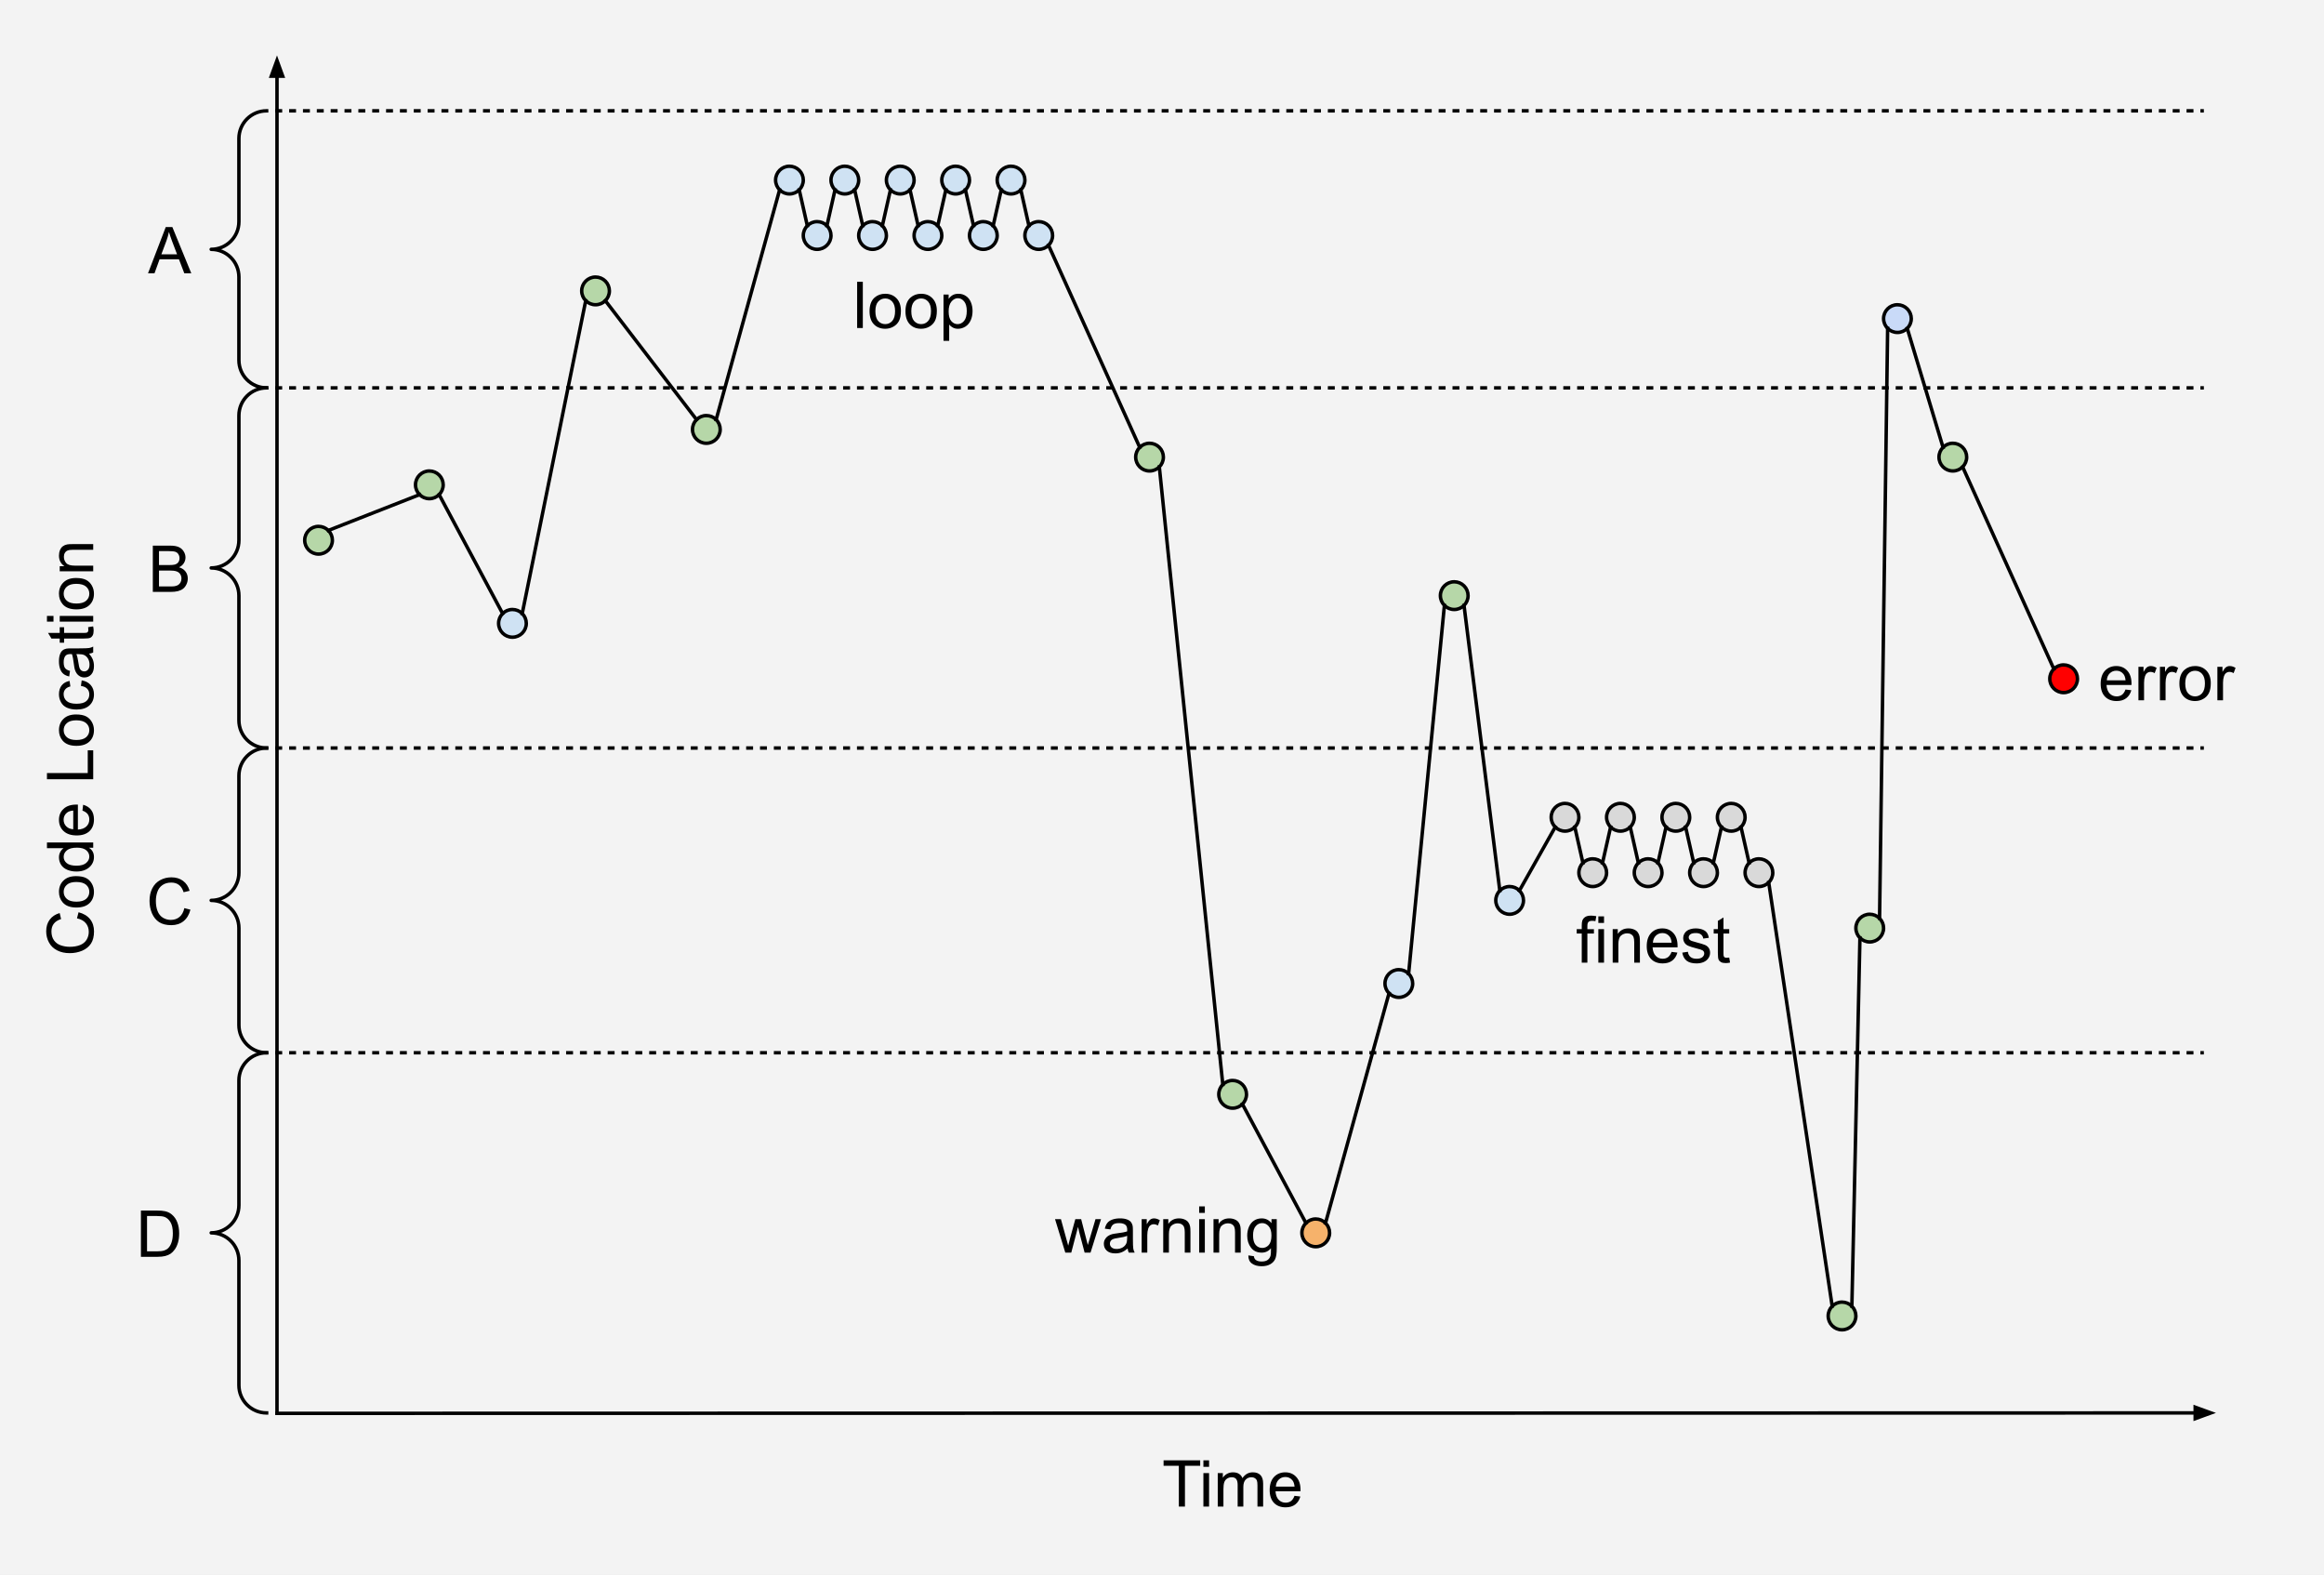 <svg version="1.1" viewBox="0.0 0.0 671.199 454.801" fill="none" stroke="none" stroke-linecap="square" stroke-miterlimit="10" xmlns:xlink="http://www.w3.org/1999/xlink" xmlns="http://www.w3.org/2000/svg"><rect x="0.0" y="0.0" width="671.199" height="454.801" fill="#333333" stroke="none"/><clipPath id="p.0"><path d="m0 0l671.199 0l0 454.801l-671.199 0l0 -454.801z" clip-rule="nonzero"/></clipPath><g clip-path="url(#p.0)"><path fill="#000000" fill-opacity="0.0" d="m0 0l671.199 0l0 454.801l-671.199 0z" fill-rule="evenodd"/><path fill="#f3f3f3" d="m0 0l672.0 0l0 456.0l-672.0 0z" fill-rule="evenodd"/><path fill="#000000" fill-opacity="0.0" d="m288.0 339.0l90.992 0l0 32.0l-90.992 0z" fill-rule="evenodd"/><path fill="#000000" d="m307.674 361.72l-2.969 -9.672l1.703 0l1.531 5.578l0.578 2.078q0.047 -0.156 0.5 -2.0l1.547 -5.656l1.688 0l1.438 5.609l0.484 1.844l0.562 -1.859l1.656 -5.594l1.594 0l-3.031 9.672l-1.703 0l-1.531 -5.797l-0.375 -1.641l-1.953 7.438l-1.719 0zm18.004 -1.188q-0.922 0.766 -1.766 1.094q-0.828 0.312 -1.797 0.312q-1.594 0 -2.453 -0.781q-0.859 -0.781 -0.859 -1.984q0 -0.719 0.328 -1.297q0.328 -0.594 0.844 -0.938q0.531 -0.359 1.188 -0.547q0.469 -0.125 1.453 -0.25q1.984 -0.234 2.922 -0.562q0.016 -0.344 0.016 -0.422q0 -1.0 -0.469 -1.422q-0.625 -0.547 -1.875 -0.547q-1.156 0 -1.703 0.406q-0.547 0.406 -0.812 1.422l-1.609 -0.219q0.219 -1.016 0.719 -1.641q0.5 -0.641 1.453 -0.984q0.953 -0.344 2.188 -0.344q1.25 0 2.016 0.297q0.781 0.281 1.141 0.734q0.375 0.438 0.516 1.109q0.078 0.422 0.078 1.516l0 2.188q0 2.281 0.109 2.891q0.109 0.594 0.406 1.156l-1.703 0q-0.266 -0.516 -0.328 -1.188zm-0.141 -3.672q-0.891 0.375 -2.672 0.625q-1.016 0.141 -1.438 0.328q-0.422 0.188 -0.656 0.531q-0.219 0.344 -0.219 0.781q0 0.656 0.5 1.094q0.5 0.438 1.453 0.438q0.938 0 1.672 -0.406q0.75 -0.422 1.094 -1.141q0.266 -0.562 0.266 -1.641l0 -0.609zm4.188 4.859l0 -9.672l1.469 0l0 1.469q0.562 -1.031 1.031 -1.359q0.484 -0.328 1.062 -0.328q0.828 0 1.688 0.531l-0.562 1.516q-0.609 -0.359 -1.203 -0.359q-0.547 0 -0.969 0.328q-0.422 0.328 -0.609 0.891q-0.281 0.875 -0.281 1.922l0 5.062l-1.625 0zm6.228 0l0 -9.672l1.469 0l0 1.375q1.062 -1.594 3.078 -1.594q0.875 0 1.609 0.312q0.734 0.312 1.094 0.828q0.375 0.5 0.516 1.203q0.094 0.453 0.094 1.594l0 5.953l-1.641 0l0 -5.891q0 -1.0 -0.203 -1.484q-0.188 -0.5 -0.672 -0.797q-0.484 -0.297 -1.141 -0.297q-1.047 0 -1.812 0.672q-0.75 0.656 -0.75 2.516l0 5.281l-1.641 0zm10.376 -11.469l0 -1.891l1.641 0l0 1.891l-1.641 0zm0 11.469l0 -9.672l1.641 0l0 9.672l-1.641 0zm4.145 0l0 -9.672l1.469 0l0 1.375q1.062 -1.594 3.078 -1.594q0.875 0 1.609 0.312q0.734 0.312 1.094 0.828q0.375 0.5 0.516 1.203q0.094 0.453 0.094 1.594l0 5.953l-1.641 0l0 -5.891q0 -1.0 -0.203 -1.484q-0.188 -0.5 -0.672 -0.797q-0.484 -0.297 -1.141 -0.297q-1.047 0 -1.812 0.672q-0.75 0.656 -0.75 2.516l0 5.281l-1.641 0zm10.063 0.797l1.594 0.234q0.109 0.75 0.562 1.078q0.609 0.453 1.672 0.453q1.141 0 1.75 -0.453q0.625 -0.453 0.844 -1.266q0.125 -0.5 0.109 -2.109q-1.062 1.266 -2.672 1.266q-2.0 0 -3.094 -1.438q-1.094 -1.438 -1.094 -3.453q0 -1.391 0.5 -2.562q0.516 -1.172 1.453 -1.797q0.953 -0.641 2.25 -0.641q1.703 0 2.812 1.375l0 -1.156l1.516 0l0 8.359q0 2.266 -0.469 3.203q-0.453 0.938 -1.453 1.484q-0.984 0.547 -2.453 0.547q-1.719 0 -2.797 -0.781q-1.062 -0.766 -1.031 -2.344zm1.359 -5.812q0 1.906 0.75 2.781q0.766 0.875 1.906 0.875q1.125 0 1.891 -0.859q0.766 -0.875 0.766 -2.734q0 -1.781 -0.797 -2.672q-0.781 -0.906 -1.891 -0.906q-1.094 0 -1.859 0.891q-0.766 0.875 -0.766 2.625z" fill-rule="nonzero"/><path fill="#000000" fill-opacity="0.0" d="m80.0 408.126l560.0 -0.126" fill-rule="evenodd"/><path stroke="#000000" stroke-width="1.0" stroke-linejoin="round" stroke-linecap="butt" d="m80.0 408.126l554.0 -0.125" fill-rule="evenodd"/><path fill="#000000" stroke="#000000" stroke-width="1.0" stroke-linecap="butt" d="m634 409.653l4.538 -1.653l-4.538 -1.651z" fill-rule="evenodd"/><path fill="#000000" fill-opacity="0.0" d="m80.0 16.0l0 392.0" fill-rule="evenodd"/><path stroke="#000000" stroke-width="1.0" stroke-linejoin="round" stroke-linecap="butt" d="m80.0 22.0l0 386.0" fill-rule="evenodd"/><path fill="#000000" stroke="#000000" stroke-width="1.0" stroke-linecap="butt" d="m81.652 22.0l-1.652 -4.538l-1.652 4.538z" fill-rule="evenodd"/><path fill="#000000" fill-opacity="0.0" d="m96.0 408.126l520.0 0l0 39.874l-520.0 0z" fill-rule="evenodd"/><path fill="#000000" d="m340.461 435.046l0 -11.781l-4.406 0l0 -1.578l10.578 0l0 1.578l-4.406 0l0 11.781l-1.766 0zm7.094 -11.469l0 -1.891l1.641 0l0 1.891l-1.641 0zm0 11.469l0 -9.672l1.641 0l0 9.672l-1.641 0zm4.145 0l0 -9.672l1.469 0l0 1.359q0.453 -0.719 1.203 -1.141q0.766 -0.438 1.719 -0.438q1.078 0 1.766 0.453q0.688 0.438 0.969 1.234q1.156 -1.688 2.984 -1.688q1.453 0 2.219 0.797q0.781 0.797 0.781 2.453l0 6.641l-1.641 0l0 -6.094q0 -0.984 -0.156 -1.406q-0.156 -0.438 -0.578 -0.703q-0.422 -0.266 -0.984 -0.266q-1.016 0 -1.688 0.688q-0.672 0.672 -0.672 2.156l0 5.625l-1.641 0l0 -6.281q0 -1.094 -0.406 -1.641q-0.406 -0.547 -1.312 -0.547q-0.688 0 -1.281 0.359q-0.594 0.359 -0.859 1.062q-0.25 0.703 -0.25 2.031l0 5.016l-1.641 0zm22.166 -3.109l1.688 0.203q-0.406 1.484 -1.484 2.312q-1.078 0.812 -2.766 0.812q-2.125 0 -3.375 -1.297q-1.234 -1.312 -1.234 -3.672q0 -2.453 1.25 -3.797q1.266 -1.344 3.266 -1.344q1.938 0 3.156 1.328q1.234 1.312 1.234 3.703q0 0.156 0 0.438l-7.219 0q0.094 1.594 0.906 2.453q0.812 0.844 2.016 0.844q0.906 0 1.547 -0.469q0.641 -0.484 1.016 -1.516zm-5.391 -2.656l5.406 0q-0.109 -1.219 -0.625 -1.828q-0.781 -0.953 -2.031 -0.953q-1.125 0 -1.906 0.766q-0.766 0.75 -0.844 2.016z" fill-rule="nonzero"/><path fill="#000000" fill-opacity="0.0" d="m0 392.0l0 -352.0l40.0 0l0 352.0z" fill-rule="evenodd"/><path fill="#000000" d="m22.232 265.19l0.453 -1.766q2.172 0.562 3.328 2.0q1.141 1.438 1.141 3.531q0 2.156 -0.875 3.516q-0.891 1.344 -2.547 2.062q-1.672 0.703 -3.594 0.703q-2.078 0 -3.625 -0.797q-1.562 -0.797 -2.359 -2.266q-0.812 -1.484 -0.812 -3.25q0 -2.0 1.016 -3.359q1.016 -1.375 2.875 -1.906l0.406 1.734q-1.453 0.469 -2.109 1.359q-0.672 0.875 -0.672 2.203q0 1.547 0.734 2.578q0.734 1.031 1.984 1.453q1.234 0.422 2.562 0.422q1.703 0 2.969 -0.5q1.266 -0.5 1.906 -1.547q0.625 -1.047 0.625 -2.266q0 -1.484 -0.859 -2.516q-0.859 -1.031 -2.547 -1.391zm-0.156 -3.129q-2.688 0 -3.969 -1.484q-1.078 -1.25 -1.078 -3.047q0 -2 1.312 -3.266q1.297 -1.266 3.609 -1.266q1.859 0 2.938 0.562q1.062 0.562 1.656 1.641q0.594 1.062 0.594 2.328q0 2.031 -1.297 3.281q-1.312 1.25 -3.766 1.25zm0 -1.688q1.859 0 2.797 -0.797q0.922 -0.812 0.922 -2.047q0 -1.219 -0.922 -2.031q-0.938 -0.812 -2.844 -0.812q-1.797 0 -2.719 0.812q-0.922 0.812 -0.922 2.031q0 1.234 0.922 2.047q0.906 0.797 2.766 0.797zm4.844 -15.563l-1.219 0q1.438 0.906 1.438 2.703q0 1.156 -0.641 2.125q-0.641 0.969 -1.781 1.5q-1.141 0.531 -2.625 0.531q-1.453 0 -2.625 -0.484q-1.188 -0.484 -1.812 -1.438q-0.625 -0.969 -0.625 -2.172q0 -0.875 0.375 -1.547q0.359 -0.688 0.953 -1.109l-4.797 0l0 -1.641l13.359 0l0 1.531zm-4.828 5.172q1.859 0 2.781 -0.781q0.922 -0.781 0.922 -1.844q0 -1.078 -0.875 -1.828q-0.891 -0.75 -2.688 -0.75q-1.984 0 -2.906 0.766q-0.938 0.766 -0.938 1.891q0 1.078 0.891 1.812q0.891 0.734 2.812 0.734zm1.719 -15.907l0.203 -1.688q1.484 0.406 2.312 1.484q0.812 1.078 0.812 2.766q0 2.125 -1.297 3.375q-1.312 1.234 -3.672 1.234q-2.453 0 -3.797 -1.25q-1.344 -1.266 -1.344 -3.266q0 -1.938 1.328 -3.156q1.312 -1.234 3.703 -1.234q0.156 0 0.438 0l0 7.219q1.594 -0.094 2.453 -0.906q0.844 -0.812 0.844 -2.016q0 -0.906 -0.469 -1.547q-0.484 -0.641 -1.516 -1.016zm-2.656 5.391l0 -5.406q-1.219 0.109 -1.828 0.625q-0.953 0.781 -0.953 2.031q0 1.125 0.766 1.906q0.75 0.766 2.016 0.844zm5.766 -14.45l-13.359 0l0 -1.781l11.781 0l0 -6.562l1.578 0l0 8.344zm-4.844 -9.641q-2.688 0 -3.969 -1.484q-1.078 -1.25 -1.078 -3.047q0 -2.0 1.312 -3.266q1.297 -1.266 3.609 -1.266q1.859 0 2.938 0.562q1.062 0.562 1.656 1.641q0.594 1.062 0.594 2.328q0 2.031 -1.297 3.281q-1.312 1.25 -3.766 1.25zm0 -1.688q1.859 0 2.797 -0.797q0.922 -0.812 0.922 -2.047q0 -1.219 -0.922 -2.031q-0.938 -0.812 -2.844 -0.812q-1.797 0 -2.719 0.812q-0.922 0.812 -0.922 2.031q0 1.234 0.922 2.047q0.906 0.797 2.766 0.797zm1.297 -15.61l0.219 -1.609q1.656 0.266 2.609 1.359q0.938 1.078 0.938 2.672q0 1.984 -1.297 3.188q-1.297 1.203 -3.719 1.203q-1.578 0 -2.75 -0.516q-1.172 -0.516 -1.75 -1.578q-0.594 -1.062 -0.594 -2.312q0 -1.578 0.797 -2.578q0.797 -1.0 2.266 -1.281l0.234 1.594q-0.969 0.234 -1.453 0.812q-0.5 0.578 -0.5 1.391q0 1.234 0.891 2.016q0.891 0.781 2.812 0.781q1.953 0 2.844 -0.75q0.875 -0.75 0.875 -1.953q0 -0.969 -0.594 -1.609q-0.594 -0.656 -1.828 -0.828zm2.359 -9.328q0.766 0.922 1.094 1.766q0.312 0.828 0.312 1.797q0 1.594 -0.781 2.453q-0.781 0.859 -1.984 0.859q-0.719 0 -1.297 -0.328q-0.594 -0.328 -0.938 -0.844q-0.359 -0.531 -0.547 -1.188q-0.125 -0.469 -0.25 -1.453q-0.234 -1.984 -0.562 -2.922q-0.344 -0.016 -0.422 -0.016q-1.0 0 -1.422 0.469q-0.547 0.625 -0.547 1.875q0 1.156 0.406 1.703q0.406 0.547 1.422 0.812l-0.219 1.609q-1.016 -0.219 -1.641 -0.719q-0.641 -0.5 -0.984 -1.453q-0.344 -0.953 -0.344 -2.188q0 -1.25 0.297 -2.016q0.281 -0.781 0.734 -1.141q0.438 -0.375 1.109 -0.516q0.422 -0.078 1.516 -0.078l2.188 0q2.281 0 2.891 -0.109q0.594 -0.109 1.156 -0.406l0 1.703q-0.516 0.266 -1.188 0.328zm-3.672 0.141q0.375 0.891 0.625 2.672q0.141 1.016 0.328 1.438q0.188 0.422 0.531 0.656q0.344 0.219 0.781 0.219q0.656 0 1.094 -0.5q0.438 -0.5 0.438 -1.453q0 -0.938 -0.406 -1.672q-0.422 -0.75 -1.141 -1.094q-0.562 -0.266 -1.641 -0.266l-0.609 0zm3.391 -7.782l1.453 -0.234q0.141 0.688 0.141 1.234q0 0.891 -0.281 1.391q-0.281 0.484 -0.734 0.688q-0.469 0.203 -1.938 0.203l-5.578 0l0 1.203l-1.266 0l0 -1.203l-2.391 0l-0.984 -1.625l3.375 0l0 -1.656l1.266 0l0 1.656l5.672 0q0.688 0 0.891 -0.078q0.203 -0.094 0.328 -0.281q0.109 -0.203 0.109 -0.578q0 -0.266 -0.062 -0.719zm-10.0 -1.605l-1.891 0l0 -1.641l1.891 0l0 1.641zm11.469 0l-9.672 0l0 -1.641l9.672 0l0 1.641zm-4.844 -3.535q-2.688 0 -3.969 -1.484q-1.078 -1.25 -1.078 -3.047q0 -2.0 1.312 -3.266q1.297 -1.266 3.609 -1.266q1.859 0 2.938 0.562q1.062 0.562 1.656 1.641q0.594 1.062 0.594 2.328q0 2.031 -1.297 3.281q-1.312 1.25 -3.766 1.25zm0 -1.688q1.859 0 2.797 -0.797q0.922 -0.812 0.922 -2.047q0 -1.219 -0.922 -2.031q-0.938 -0.812 -2.844 -0.812q-1.797 0 -2.719 0.812q-0.922 0.812 -0.922 2.031q0 1.234 0.922 2.047q0.906 0.797 2.766 0.797zm4.844 -9.298l-9.672 0l0 -1.469l1.375 0q-1.594 -1.062 -1.594 -3.078q0 -0.875 0.312 -1.609q0.312 -0.734 0.828 -1.094q0.5 -0.375 1.203 -0.516q0.453 -0.094 1.594 -0.094l5.953 0l0 1.641l-5.891 0q-1.0 0 -1.484 0.203q-0.5 0.188 -0.797 0.672q-0.297 0.484 -0.297 1.141q0 1.047 0.672 1.812q0.656 0.75 2.516 0.75l5.281 0l0 1.641z" fill-rule="nonzero"/><path fill="#b6d7a8" d="m120.0 140.0l0 0c0 -2.209 1.791 -4.0 4.0 -4.0l0 0c1.061 0 2.078 0.421 2.828 1.172c0.75 0.75 1.172 1.768 1.172 2.828l0 0c0 2.209 -1.791 4.0 -4.0 4.0l0 0c-2.209 0 -4.0 -1.791 -4.0 -4.0z" fill-rule="evenodd"/><path stroke="#000000" stroke-width="1.0" stroke-linejoin="round" stroke-linecap="butt" d="m120.0 140.0l0 0c0 -2.209 1.791 -4.0 4.0 -4.0l0 0c1.061 0 2.078 0.421 2.828 1.172c0.75 0.75 1.172 1.768 1.172 2.828l0 0c0 2.209 -1.791 4.0 -4.0 4.0l0 0c-2.209 0 -4.0 -1.791 -4.0 -4.0z" fill-rule="evenodd"/><path fill="#cfe2f3" d="m144.0 180.0l0 0c0 -2.209 1.791 -4.0 4.0 -4.0l0 0c1.061 0 2.078 0.421 2.828 1.172c0.75 0.75 1.172 1.768 1.172 2.828l0 0c0 2.209 -1.791 4.0 -4.0 4.0l0 0c-2.209 0 -4.0 -1.791 -4.0 -4.0z" fill-rule="evenodd"/><path stroke="#000000" stroke-width="1.0" stroke-linejoin="round" stroke-linecap="butt" d="m144.0 180.0l0 0c0 -2.209 1.791 -4.0 4.0 -4.0l0 0c1.061 0 2.078 0.421 2.828 1.172c0.75 0.75 1.172 1.768 1.172 2.828l0 0c0 2.209 -1.791 4.0 -4.0 4.0l0 0c-2.209 0 -4.0 -1.791 -4.0 -4.0z" fill-rule="evenodd"/><path fill="#b6d7a8" d="m200.0 124.0l0 0c0 -2.209 1.791 -4.0 4.0 -4.0l0 0c1.061 0 2.078 0.421 2.828 1.172c0.75 0.75 1.172 1.768 1.172 2.828l0 0c0 2.209 -1.791 4.0 -4.0 4.0l0 0c-2.209 0 -4.0 -1.791 -4.0 -4.0z" fill-rule="evenodd"/><path stroke="#000000" stroke-width="1.0" stroke-linejoin="round" stroke-linecap="butt" d="m200.0 124.0l0 0c0 -2.209 1.791 -4.0 4.0 -4.0l0 0c1.061 0 2.078 0.421 2.828 1.172c0.75 0.75 1.172 1.768 1.172 2.828l0 0c0 2.209 -1.791 4.0 -4.0 4.0l0 0c-2.209 0 -4.0 -1.791 -4.0 -4.0z" fill-rule="evenodd"/><path fill="#b6d7a8" d="m168.0 84.0l0 0c0 -2.209 1.791 -4.0 4.0 -4.0l0 0c1.061 0 2.078 0.421 2.828 1.172c0.75 0.75 1.172 1.768 1.172 2.828l0 0c0 2.209 -1.791 4.0 -4.0 4.0l0 0c-2.209 0 -4.0 -1.791 -4.0 -4.0z" fill-rule="evenodd"/><path stroke="#000000" stroke-width="1.0" stroke-linejoin="round" stroke-linecap="butt" d="m168.0 84.0l0 0c0 -2.209 1.791 -4.0 4.0 -4.0l0 0c1.061 0 2.078 0.421 2.828 1.172c0.75 0.75 1.172 1.768 1.172 2.828l0 0c0 2.209 -1.791 4.0 -4.0 4.0l0 0c-2.209 0 -4.0 -1.791 -4.0 -4.0z" fill-rule="evenodd"/><path fill="#cfe2f3" d="m224.0 52.0l0 0c0 -2.209 1.791 -4.0 4.0 -4.0l0 0c1.061 0 2.078 0.421 2.828 1.172c0.75 0.75 1.172 1.768 1.172 2.828l0 0c0 2.209 -1.791 4.0 -4.0 4.0l0 0c-2.209 0 -4.0 -1.791 -4.0 -4.0z" fill-rule="evenodd"/><path stroke="#000000" stroke-width="1.0" stroke-linejoin="round" stroke-linecap="butt" d="m224.0 52.0l0 0c0 -2.209 1.791 -4.0 4.0 -4.0l0 0c1.061 0 2.078 0.421 2.828 1.172c0.75 0.75 1.172 1.768 1.172 2.828l0 0c0 2.209 -1.791 4.0 -4.0 4.0l0 0c-2.209 0 -4.0 -1.791 -4.0 -4.0z" fill-rule="evenodd"/><path fill="#cfe2f3" d="m232.0 68.0l0 0c0 -2.209 1.791 -4.0 4.0 -4.0l0 0c1.061 0 2.078 0.421 2.828 1.172c0.75 0.75 1.172 1.768 1.172 2.828l0 0c0 2.209 -1.791 4.0 -4.0 4.0l0 0c-2.209 0 -4.0 -1.791 -4.0 -4.0z" fill-rule="evenodd"/><path stroke="#000000" stroke-width="1.0" stroke-linejoin="round" stroke-linecap="butt" d="m232.0 68.0l0 0c0 -2.209 1.791 -4.0 4.0 -4.0l0 0c1.061 0 2.078 0.421 2.828 1.172c0.75 0.75 1.172 1.768 1.172 2.828l0 0c0 2.209 -1.791 4.0 -4.0 4.0l0 0c-2.209 0 -4.0 -1.791 -4.0 -4.0z" fill-rule="evenodd"/><path fill="#b6d7a8" d="m88.0 156.0l0 0c0 -2.209 1.791 -4.0 4.0 -4.0l0 0c1.061 0 2.078 0.421 2.828 1.172c0.75 0.75 1.172 1.768 1.172 2.828l0 0c0 2.209 -1.791 4.0 -4.0 4.0l0 0c-2.209 0 -4.0 -1.791 -4.0 -4.0z" fill-rule="evenodd"/><path stroke="#000000" stroke-width="1.0" stroke-linejoin="round" stroke-linecap="butt" d="m88.0 156.0l0 0c0 -2.209 1.791 -4.0 4.0 -4.0l0 0c1.061 0 2.078 0.421 2.828 1.172c0.75 0.75 1.172 1.768 1.172 2.828l0 0c0 2.209 -1.791 4.0 -4.0 4.0l0 0c-2.209 0 -4.0 -1.791 -4.0 -4.0z" fill-rule="evenodd"/><path fill="#b6d7a8" d="m328.0 132.0l0 0c0 -2.209 1.791 -4.0 4.0 -4.0l0 0c1.061 0 2.078 0.421 2.828 1.172c0.75 0.75 1.172 1.768 1.172 2.828l0 0c0 2.209 -1.791 4.0 -4.0 4.0l0 0c-2.209 0 -4.0 -1.791 -4.0 -4.0z" fill-rule="evenodd"/><path stroke="#000000" stroke-width="1.0" stroke-linejoin="round" stroke-linecap="butt" d="m328.0 132.0l0 0c0 -2.209 1.791 -4.0 4.0 -4.0l0 0c1.061 0 2.078 0.421 2.828 1.172c0.75 0.75 1.172 1.768 1.172 2.828l0 0c0 2.209 -1.791 4.0 -4.0 4.0l0 0c-2.209 0 -4.0 -1.791 -4.0 -4.0z" fill-rule="evenodd"/><path fill="#b6d7a8" d="m352.0 316.0l0 0c0 -2.209 1.791 -4.0 4.0 -4.0l0 0c1.061 0 2.078 0.421 2.828 1.172c0.75 0.75 1.172 1.768 1.172 2.828l0 0c0 2.209 -1.791 4.0 -4.0 4.0l0 0c-2.209 0 -4.0 -1.791 -4.0 -4.0z" fill-rule="evenodd"/><path stroke="#000000" stroke-width="1.0" stroke-linejoin="round" stroke-linecap="butt" d="m352.0 316.0l0 0c0 -2.209 1.791 -4.0 4.0 -4.0l0 0c1.061 0 2.078 0.421 2.828 1.172c0.75 0.75 1.172 1.768 1.172 2.828l0 0c0 2.209 -1.791 4.0 -4.0 4.0l0 0c-2.209 0 -4.0 -1.791 -4.0 -4.0z" fill-rule="evenodd"/><path fill="#f6b26b" d="m376.0 356.0l0 0c0 -2.209 1.791 -4.0 4.0 -4.0l0 0c1.061 0 2.078 0.421 2.828 1.172c0.75 0.75 1.172 1.768 1.172 2.828l0 0c0 2.209 -1.791 4.0 -4.0 4.0l0 0c-2.209 0 -4.0 -1.791 -4.0 -4.0z" fill-rule="evenodd"/><path stroke="#000000" stroke-width="1.0" stroke-linejoin="round" stroke-linecap="butt" d="m376.0 356.0l0 0c0 -2.209 1.791 -4.0 4.0 -4.0l0 0c1.061 0 2.078 0.421 2.828 1.172c0.75 0.75 1.172 1.768 1.172 2.828l0 0c0 2.209 -1.791 4.0 -4.0 4.0l0 0c-2.209 0 -4.0 -1.791 -4.0 -4.0z" fill-rule="evenodd"/><path fill="#cfe2f3" d="m432.0 260.0l0 0c0 -2.209 1.791 -4.0 4.0 -4.0l0 0c1.061 0 2.078 0.421 2.828 1.172c0.75 0.75 1.172 1.768 1.172 2.828l0 0c0 2.209 -1.791 4.0 -4.0 4.0l0 0c-2.209 0 -4.0 -1.791 -4.0 -4.0z" fill-rule="evenodd"/><path stroke="#000000" stroke-width="1.0" stroke-linejoin="round" stroke-linecap="butt" d="m432.0 260.0l0 0c0 -2.209 1.791 -4.0 4.0 -4.0l0 0c1.061 0 2.078 0.421 2.828 1.172c0.75 0.75 1.172 1.768 1.172 2.828l0 0c0 2.209 -1.791 4.0 -4.0 4.0l0 0c-2.209 0 -4.0 -1.791 -4.0 -4.0z" fill-rule="evenodd"/><path fill="#b6d7a8" d="m528.0 380.0l0 0c0 -2.209 1.791 -4.0 4.0 -4.0l0 0c1.061 0 2.078 0.421 2.828 1.172c0.75 0.75 1.172 1.768 1.172 2.828l0 0c0 2.209 -1.791 4.0 -4.0 4.0l0 0c-2.209 0 -4.0 -1.791 -4.0 -4.0z" fill-rule="evenodd"/><path stroke="#000000" stroke-width="1.0" stroke-linejoin="round" stroke-linecap="butt" d="m528.0 380.0l0 0c0 -2.209 1.791 -4.0 4.0 -4.0l0 0c1.061 0 2.078 0.421 2.828 1.172c0.75 0.75 1.172 1.768 1.172 2.828l0 0c0 2.209 -1.791 4.0 -4.0 4.0l0 0c-2.209 0 -4.0 -1.791 -4.0 -4.0z" fill-rule="evenodd"/><path fill="#b6d7a8" d="m536.0 268.0l0 0c0 -2.209 1.791 -4.0 4.0 -4.0l0 0c1.061 0 2.078 0.421 2.828 1.172c0.75 0.75 1.172 1.768 1.172 2.828l0 0c0 2.209 -1.791 4.0 -4.0 4.0l0 0c-2.209 0 -4.0 -1.791 -4.0 -4.0z" fill-rule="evenodd"/><path stroke="#000000" stroke-width="1.0" stroke-linejoin="round" stroke-linecap="butt" d="m536.0 268.0l0 0c0 -2.209 1.791 -4.0 4.0 -4.0l0 0c1.061 0 2.078 0.421 2.828 1.172c0.75 0.75 1.172 1.768 1.172 2.828l0 0c0 2.209 -1.791 4.0 -4.0 4.0l0 0c-2.209 0 -4.0 -1.791 -4.0 -4.0z" fill-rule="evenodd"/><path fill="#cfe2f3" d="m400.0 284.0l0 0c0 -2.209 1.791 -4.0 4.0 -4.0l0 0c1.061 0 2.078 0.421 2.828 1.172c0.75 0.75 1.172 1.768 1.172 2.828l0 0c0 2.209 -1.791 4.0 -4.0 4.0l0 0c-2.209 0 -4.0 -1.791 -4.0 -4.0z" fill-rule="evenodd"/><path stroke="#000000" stroke-width="1.0" stroke-linejoin="round" stroke-linecap="butt" d="m400.0 284.0l0 0c0 -2.209 1.791 -4.0 4.0 -4.0l0 0c1.061 0 2.078 0.421 2.828 1.172c0.75 0.75 1.172 1.768 1.172 2.828l0 0c0 2.209 -1.791 4.0 -4.0 4.0l0 0c-2.209 0 -4.0 -1.791 -4.0 -4.0z" fill-rule="evenodd"/><path fill="#b6d7a8" d="m416.0 172.0l0 0c0 -2.209 1.791 -4.0 4.0 -4.0l0 0c1.061 0 2.078 0.421 2.828 1.172c0.75 0.75 1.172 1.768 1.172 2.828l0 0c0 2.209 -1.791 4.0 -4.0 4.0l0 0c-2.209 0 -4.0 -1.791 -4.0 -4.0z" fill-rule="evenodd"/><path stroke="#000000" stroke-width="1.0" stroke-linejoin="round" stroke-linecap="butt" d="m416.0 172.0l0 0c0 -2.209 1.791 -4.0 4.0 -4.0l0 0c1.061 0 2.078 0.421 2.828 1.172c0.75 0.75 1.172 1.768 1.172 2.828l0 0c0 2.209 -1.791 4.0 -4.0 4.0l0 0c-2.209 0 -4.0 -1.791 -4.0 -4.0z" fill-rule="evenodd"/><path fill="#b6d7a8" d="m560.0 132.0l0 0c0 -2.209 1.791 -4.0 4.0 -4.0l0 0c1.061 0 2.078 0.421 2.828 1.172c0.75 0.75 1.172 1.768 1.172 2.828l0 0c0 2.209 -1.791 4.0 -4.0 4.0l0 0c-2.209 0 -4.0 -1.791 -4.0 -4.0z" fill-rule="evenodd"/><path stroke="#000000" stroke-width="1.0" stroke-linejoin="round" stroke-linecap="butt" d="m560.0 132.0l0 0c0 -2.209 1.791 -4.0 4.0 -4.0l0 0c1.061 0 2.078 0.421 2.828 1.172c0.75 0.75 1.172 1.768 1.172 2.828l0 0c0 2.209 -1.791 4.0 -4.0 4.0l0 0c-2.209 0 -4.0 -1.791 -4.0 -4.0z" fill-rule="evenodd"/><path fill="#ff0000" d="m592.0 196.0l0 0c0 -2.209 1.791 -4.0 4.0 -4.0l0 0c1.061 0 2.078 0.421 2.828 1.172c0.75 0.75 1.172 1.768 1.172 2.828l0 0c0 2.209 -1.791 4.0 -4.0 4.0l0 0c-2.209 0 -4.0 -1.791 -4.0 -4.0z" fill-rule="evenodd"/><path stroke="#000000" stroke-width="1.0" stroke-linejoin="round" stroke-linecap="butt" d="m592.0 196.0l0 0c0 -2.209 1.791 -4.0 4.0 -4.0l0 0c1.061 0 2.078 0.421 2.828 1.172c0.75 0.75 1.172 1.768 1.172 2.828l0 0c0 2.209 -1.791 4.0 -4.0 4.0l0 0c-2.209 0 -4.0 -1.791 -4.0 -4.0z" fill-rule="evenodd"/><path fill="#c9daf8" d="m544.0 92.0l0 0c0 -2.209 1.791 -4.0 4.0 -4.0l0 0c1.061 0 2.078 0.421 2.828 1.172c0.75 0.75 1.172 1.768 1.172 2.828l0 0c0 2.209 -1.791 4.0 -4.0 4.0l0 0c-2.209 0 -4.0 -1.791 -4.0 -4.0z" fill-rule="evenodd"/><path stroke="#000000" stroke-width="1.0" stroke-linejoin="round" stroke-linecap="butt" d="m544.0 92.0l0 0c0 -2.209 1.791 -4.0 4.0 -4.0l0 0c1.061 0 2.078 0.421 2.828 1.172c0.75 0.75 1.172 1.768 1.172 2.828l0 0c0 2.209 -1.791 4.0 -4.0 4.0l0 0c-2.209 0 -4.0 -1.791 -4.0 -4.0z" fill-rule="evenodd"/><path fill="#cfe2f3" d="m240.0 52.0l0 0c0 -2.209 1.791 -4.0 4.0 -4.0l0 0c1.061 0 2.078 0.421 2.828 1.172c0.75 0.75 1.172 1.768 1.172 2.828l0 0c0 2.209 -1.791 4.0 -4.0 4.0l0 0c-2.209 0 -4.0 -1.791 -4.0 -4.0z" fill-rule="evenodd"/><path stroke="#000000" stroke-width="1.0" stroke-linejoin="round" stroke-linecap="butt" d="m240.0 52.0l0 0c0 -2.209 1.791 -4.0 4.0 -4.0l0 0c1.061 0 2.078 0.421 2.828 1.172c0.75 0.75 1.172 1.768 1.172 2.828l0 0c0 2.209 -1.791 4.0 -4.0 4.0l0 0c-2.209 0 -4.0 -1.791 -4.0 -4.0z" fill-rule="evenodd"/><path fill="#cfe2f3" d="m248.0 68.0l0 0c0 -2.209 1.791 -4.0 4.0 -4.0l0 0c1.061 0 2.078 0.421 2.828 1.172c0.75 0.75 1.172 1.768 1.172 2.828l0 0c0 2.209 -1.791 4.0 -4.0 4.0l0 0c-2.209 0 -4.0 -1.791 -4.0 -4.0z" fill-rule="evenodd"/><path stroke="#000000" stroke-width="1.0" stroke-linejoin="round" stroke-linecap="butt" d="m248.0 68.0l0 0c0 -2.209 1.791 -4.0 4.0 -4.0l0 0c1.061 0 2.078 0.421 2.828 1.172c0.75 0.75 1.172 1.768 1.172 2.828l0 0c0 2.209 -1.791 4.0 -4.0 4.0l0 0c-2.209 0 -4.0 -1.791 -4.0 -4.0z" fill-rule="evenodd"/><path fill="#cfe2f3" d="m256.0 52.0l0 0c0 -2.209 1.791 -4.0 4.0 -4.0l0 0c1.061 0 2.078 0.421 2.828 1.172c0.75 0.75 1.172 1.768 1.172 2.828l0 0c0 2.209 -1.791 4.0 -4.0 4.0l0 0c-2.209 0 -4.0 -1.791 -4.0 -4.0z" fill-rule="evenodd"/><path stroke="#000000" stroke-width="1.0" stroke-linejoin="round" stroke-linecap="butt" d="m256.0 52.0l0 0c0 -2.209 1.791 -4.0 4.0 -4.0l0 0c1.061 0 2.078 0.421 2.828 1.172c0.75 0.75 1.172 1.768 1.172 2.828l0 0c0 2.209 -1.791 4.0 -4.0 4.0l0 0c-2.209 0 -4.0 -1.791 -4.0 -4.0z" fill-rule="evenodd"/><path fill="#cfe2f3" d="m264.0 68.0l0 0c0 -2.209 1.791 -4.0 4.0 -4.0l0 0c1.061 0 2.078 0.421 2.828 1.172c0.75 0.75 1.172 1.768 1.172 2.828l0 0c0 2.209 -1.791 4.0 -4.0 4.0l0 0c-2.209 0 -4.0 -1.791 -4.0 -4.0z" fill-rule="evenodd"/><path stroke="#000000" stroke-width="1.0" stroke-linejoin="round" stroke-linecap="butt" d="m264.0 68.0l0 0c0 -2.209 1.791 -4.0 4.0 -4.0l0 0c1.061 0 2.078 0.421 2.828 1.172c0.75 0.75 1.172 1.768 1.172 2.828l0 0c0 2.209 -1.791 4.0 -4.0 4.0l0 0c-2.209 0 -4.0 -1.791 -4.0 -4.0z" fill-rule="evenodd"/><path fill="#cfe2f3" d="m272.0 52.0l0 0c0 -2.209 1.791 -4.0 4.0 -4.0l0 0c1.061 0 2.078 0.421 2.828 1.172c0.75 0.75 1.172 1.768 1.172 2.828l0 0c0 2.209 -1.791 4.0 -4.0 4.0l0 0c-2.209 0 -4.0 -1.791 -4.0 -4.0z" fill-rule="evenodd"/><path stroke="#000000" stroke-width="1.0" stroke-linejoin="round" stroke-linecap="butt" d="m272.0 52.0l0 0c0 -2.209 1.791 -4.0 4.0 -4.0l0 0c1.061 0 2.078 0.421 2.828 1.172c0.75 0.75 1.172 1.768 1.172 2.828l0 0c0 2.209 -1.791 4.0 -4.0 4.0l0 0c-2.209 0 -4.0 -1.791 -4.0 -4.0z" fill-rule="evenodd"/><path fill="#cfe2f3" d="m280.0 68.0l0 0c0 -2.209 1.791 -4.0 4.0 -4.0l0 0c1.061 0 2.078 0.421 2.828 1.172c0.75 0.75 1.172 1.768 1.172 2.828l0 0c0 2.209 -1.791 4.0 -4.0 4.0l0 0c-2.209 0 -4.0 -1.791 -4.0 -4.0z" fill-rule="evenodd"/><path stroke="#000000" stroke-width="1.0" stroke-linejoin="round" stroke-linecap="butt" d="m280.0 68.0l0 0c0 -2.209 1.791 -4.0 4.0 -4.0l0 0c1.061 0 2.078 0.421 2.828 1.172c0.75 0.75 1.172 1.768 1.172 2.828l0 0c0 2.209 -1.791 4.0 -4.0 4.0l0 0c-2.209 0 -4.0 -1.791 -4.0 -4.0z" fill-rule="evenodd"/><path fill="#cfe2f3" d="m288.0 52.0l0 0c0 -2.209 1.791 -4.0 4.0 -4.0l0 0c1.061 0 2.078 0.421 2.828 1.172c0.75 0.75 1.172 1.768 1.172 2.828l0 0c0 2.209 -1.791 4.0 -4.0 4.0l0 0c-2.209 0 -4.0 -1.791 -4.0 -4.0z" fill-rule="evenodd"/><path stroke="#000000" stroke-width="1.0" stroke-linejoin="round" stroke-linecap="butt" d="m288.0 52.0l0 0c0 -2.209 1.791 -4.0 4.0 -4.0l0 0c1.061 0 2.078 0.421 2.828 1.172c0.75 0.75 1.172 1.768 1.172 2.828l0 0c0 2.209 -1.791 4.0 -4.0 4.0l0 0c-2.209 0 -4.0 -1.791 -4.0 -4.0z" fill-rule="evenodd"/><path fill="#cfe2f3" d="m296.0 68.0l0 0c0 -2.209 1.791 -4.0 4.0 -4.0l0 0c1.061 0 2.078 0.421 2.828 1.172c0.75 0.75 1.172 1.768 1.172 2.828l0 0c0 2.209 -1.791 4.0 -4.0 4.0l0 0c-2.209 0 -4.0 -1.791 -4.0 -4.0z" fill-rule="evenodd"/><path stroke="#000000" stroke-width="1.0" stroke-linejoin="round" stroke-linecap="butt" d="m296.0 68.0l0 0c0 -2.209 1.791 -4.0 4.0 -4.0l0 0c1.061 0 2.078 0.421 2.828 1.172c0.75 0.75 1.172 1.768 1.172 2.828l0 0c0 2.209 -1.791 4.0 -4.0 4.0l0 0c-2.209 0 -4.0 -1.791 -4.0 -4.0z" fill-rule="evenodd"/><path fill="#000000" fill-opacity="0.0" d="m94.828 153.172l26.331 -10.331" fill-rule="evenodd"/><path stroke="#000000" stroke-width="1.0" stroke-linejoin="round" stroke-linecap="butt" d="m94.828 153.172l26.331 -10.331" fill-rule="evenodd"/><path fill="#000000" fill-opacity="0.0" d="m126.828 142.828l18.331 34.331" fill-rule="evenodd"/><path stroke="#000000" stroke-width="1.0" stroke-linejoin="round" stroke-linecap="butt" d="m126.828 142.828l18.331 34.331" fill-rule="evenodd"/><path fill="#000000" fill-opacity="0.0" d="m150.828 177.172l18.331 -90.331" fill-rule="evenodd"/><path stroke="#000000" stroke-width="1.0" stroke-linejoin="round" stroke-linecap="butt" d="m150.828 177.172l18.331 -90.331" fill-rule="evenodd"/><path fill="#000000" fill-opacity="0.0" d="m174.828 86.828l26.331 34.331" fill-rule="evenodd"/><path stroke="#000000" stroke-width="1.0" stroke-linejoin="round" stroke-linecap="butt" d="m174.828 86.828l26.331 34.331" fill-rule="evenodd"/><path fill="#000000" fill-opacity="0.0" d="m206.828 121.172l18.331 -66.331" fill-rule="evenodd"/><path stroke="#000000" stroke-width="1.0" stroke-linejoin="round" stroke-linecap="butt" d="m206.828 121.172l18.331 -66.331" fill-rule="evenodd"/><path fill="#000000" fill-opacity="0.0" d="m230.828 54.828l2.331 10.331" fill-rule="evenodd"/><path stroke="#000000" stroke-width="1.0" stroke-linejoin="round" stroke-linecap="butt" d="m230.828 54.828l2.331 10.331" fill-rule="evenodd"/><path fill="#000000" fill-opacity="0.0" d="m238.828 65.172l2.331 -10.331" fill-rule="evenodd"/><path stroke="#000000" stroke-width="1.0" stroke-linejoin="round" stroke-linecap="butt" d="m238.828 65.172l2.331 -10.331" fill-rule="evenodd"/><path fill="#000000" fill-opacity="0.0" d="m246.841 54.841l2.331 10.331" fill-rule="evenodd"/><path stroke="#000000" stroke-width="1.0" stroke-linejoin="round" stroke-linecap="butt" d="m246.841 54.841l2.331 10.331" fill-rule="evenodd"/><path fill="#000000" fill-opacity="0.0" d="m254.841 65.159l2.331 -10.331" fill-rule="evenodd"/><path stroke="#000000" stroke-width="1.0" stroke-linejoin="round" stroke-linecap="butt" d="m254.841 65.159l2.331 -10.331" fill-rule="evenodd"/><path fill="#000000" fill-opacity="0.0" d="m262.828 54.828l2.331 10.331" fill-rule="evenodd"/><path stroke="#000000" stroke-width="1.0" stroke-linejoin="round" stroke-linecap="butt" d="m262.828 54.828l2.331 10.331" fill-rule="evenodd"/><path fill="#000000" fill-opacity="0.0" d="m270.841 65.159l2.331 -10.331" fill-rule="evenodd"/><path stroke="#000000" stroke-width="1.0" stroke-linejoin="round" stroke-linecap="butt" d="m270.841 65.159l2.331 -10.331" fill-rule="evenodd"/><path fill="#000000" fill-opacity="0.0" d="m278.828 54.828l2.331 10.331" fill-rule="evenodd"/><path stroke="#000000" stroke-width="1.0" stroke-linejoin="round" stroke-linecap="butt" d="m278.828 54.828l2.331 10.331" fill-rule="evenodd"/><path fill="#000000" fill-opacity="0.0" d="m286.841 65.159l2.331 -10.331" fill-rule="evenodd"/><path stroke="#000000" stroke-width="1.0" stroke-linejoin="round" stroke-linecap="butt" d="m286.841 65.159l2.331 -10.331" fill-rule="evenodd"/><path fill="#000000" fill-opacity="0.0" d="m294.828 54.828l2.331 10.331" fill-rule="evenodd"/><path stroke="#000000" stroke-width="1.0" stroke-linejoin="round" stroke-linecap="butt" d="m294.828 54.828l2.331 10.331" fill-rule="evenodd"/><path fill="#000000" fill-opacity="0.0" d="m302.828 70.828l26.331 58.331" fill-rule="evenodd"/><path stroke="#000000" stroke-width="1.0" stroke-linejoin="round" stroke-linecap="butt" d="m302.828 70.828l26.331 58.331" fill-rule="evenodd"/><path fill="#000000" fill-opacity="0.0" d="m334.828 134.828l18.331 178.331" fill-rule="evenodd"/><path stroke="#000000" stroke-width="1.0" stroke-linejoin="round" stroke-linecap="butt" d="m334.828 134.828l18.331 178.331" fill-rule="evenodd"/><path fill="#000000" fill-opacity="0.0" d="m358.828 318.828l18.331 34.331" fill-rule="evenodd"/><path stroke="#000000" stroke-width="1.0" stroke-linejoin="round" stroke-linecap="butt" d="m358.828 318.828l18.331 34.331" fill-rule="evenodd"/><path fill="#000000" fill-opacity="0.0" d="m382.828 353.172l18.331 -66.331" fill-rule="evenodd"/><path stroke="#000000" stroke-width="1.0" stroke-linejoin="round" stroke-linecap="butt" d="m382.828 353.172l18.331 -66.331" fill-rule="evenodd"/><path fill="#000000" fill-opacity="0.0" d="m406.828 281.172l10.331 -106.331" fill-rule="evenodd"/><path stroke="#000000" stroke-width="1.0" stroke-linejoin="round" stroke-linecap="butt" d="m406.828 281.172l10.331 -106.331" fill-rule="evenodd"/><path fill="#d9d9d9" d="m448.0 236.0l0 0c0 -2.209 1.791 -4.0 4.0 -4.0l0 0c1.061 0 2.078 0.421 2.828 1.172c0.75 0.75 1.172 1.768 1.172 2.828l0 0c0 2.209 -1.791 4.0 -4.0 4.0l0 0c-2.209 0 -4.0 -1.791 -4.0 -4.0z" fill-rule="evenodd"/><path stroke="#000000" stroke-width="1.0" stroke-linejoin="round" stroke-linecap="butt" d="m448.0 236.0l0 0c0 -2.209 1.791 -4.0 4.0 -4.0l0 0c1.061 0 2.078 0.421 2.828 1.172c0.75 0.75 1.172 1.768 1.172 2.828l0 0c0 2.209 -1.791 4.0 -4.0 4.0l0 0c-2.209 0 -4.0 -1.791 -4.0 -4.0z" fill-rule="evenodd"/><path fill="#d9d9d9" d="m456.0 252.0l0 0c0 -2.209 1.791 -4.0 4.0 -4.0l0 0c1.061 0 2.078 0.421 2.828 1.172c0.75 0.75 1.172 1.768 1.172 2.828l0 0c0 2.209 -1.791 4.0 -4.0 4.0l0 0c-2.209 0 -4.0 -1.791 -4.0 -4.0z" fill-rule="evenodd"/><path stroke="#000000" stroke-width="1.0" stroke-linejoin="round" stroke-linecap="butt" d="m456.0 252.0l0 0c0 -2.209 1.791 -4.0 4.0 -4.0l0 0c1.061 0 2.078 0.421 2.828 1.172c0.75 0.75 1.172 1.768 1.172 2.828l0 0c0 2.209 -1.791 4.0 -4.0 4.0l0 0c-2.209 0 -4.0 -1.791 -4.0 -4.0z" fill-rule="evenodd"/><path fill="#d9d9d9" d="m464.0 236.0l0 0c0 -2.209 1.791 -4.0 4.0 -4.0l0 0c1.061 0 2.078 0.421 2.828 1.172c0.75 0.75 1.172 1.768 1.172 2.828l0 0c0 2.209 -1.791 4.0 -4.0 4.0l0 0c-2.209 0 -4.0 -1.791 -4.0 -4.0z" fill-rule="evenodd"/><path stroke="#000000" stroke-width="1.0" stroke-linejoin="round" stroke-linecap="butt" d="m464.0 236.0l0 0c0 -2.209 1.791 -4.0 4.0 -4.0l0 0c1.061 0 2.078 0.421 2.828 1.172c0.75 0.75 1.172 1.768 1.172 2.828l0 0c0 2.209 -1.791 4.0 -4.0 4.0l0 0c-2.209 0 -4.0 -1.791 -4.0 -4.0z" fill-rule="evenodd"/><path fill="#d9d9d9" d="m472.0 252.0l0 0c0 -2.209 1.791 -4.0 4.0 -4.0l0 0c1.061 0 2.078 0.421 2.828 1.172c0.75 0.75 1.172 1.768 1.172 2.828l0 0c0 2.209 -1.791 4.0 -4.0 4.0l0 0c-2.209 0 -4.0 -1.791 -4.0 -4.0z" fill-rule="evenodd"/><path stroke="#000000" stroke-width="1.0" stroke-linejoin="round" stroke-linecap="butt" d="m472.0 252.0l0 0c0 -2.209 1.791 -4.0 4.0 -4.0l0 0c1.061 0 2.078 0.421 2.828 1.172c0.75 0.75 1.172 1.768 1.172 2.828l0 0c0 2.209 -1.791 4.0 -4.0 4.0l0 0c-2.209 0 -4.0 -1.791 -4.0 -4.0z" fill-rule="evenodd"/><path fill="#d9d9d9" d="m480.0 236.0l0 0c0 -2.209 1.791 -4.0 4.0 -4.0l0 0c1.061 0 2.078 0.421 2.828 1.172c0.75 0.75 1.172 1.768 1.172 2.828l0 0c0 2.209 -1.791 4.0 -4.0 4.0l0 0c-2.209 0 -4.0 -1.791 -4.0 -4.0z" fill-rule="evenodd"/><path stroke="#000000" stroke-width="1.0" stroke-linejoin="round" stroke-linecap="butt" d="m480.0 236.0l0 0c0 -2.209 1.791 -4.0 4.0 -4.0l0 0c1.061 0 2.078 0.421 2.828 1.172c0.75 0.75 1.172 1.768 1.172 2.828l0 0c0 2.209 -1.791 4.0 -4.0 4.0l0 0c-2.209 0 -4.0 -1.791 -4.0 -4.0z" fill-rule="evenodd"/><path fill="#d9d9d9" d="m488.0 252.0l0 0c0 -2.209 1.791 -4.0 4.0 -4.0l0 0c1.061 0 2.078 0.421 2.828 1.172c0.75 0.75 1.172 1.768 1.172 2.828l0 0c0 2.209 -1.791 4.0 -4.0 4.0l0 0c-2.209 0 -4.0 -1.791 -4.0 -4.0z" fill-rule="evenodd"/><path stroke="#000000" stroke-width="1.0" stroke-linejoin="round" stroke-linecap="butt" d="m488.0 252.0l0 0c0 -2.209 1.791 -4.0 4.0 -4.0l0 0c1.061 0 2.078 0.421 2.828 1.172c0.75 0.75 1.172 1.768 1.172 2.828l0 0c0 2.209 -1.791 4.0 -4.0 4.0l0 0c-2.209 0 -4.0 -1.791 -4.0 -4.0z" fill-rule="evenodd"/><path fill="#d9d9d9" d="m496.0 236.0l0 0c0 -2.209 1.791 -4.0 4.0 -4.0l0 0c1.061 0 2.078 0.421 2.828 1.172c0.75 0.75 1.172 1.768 1.172 2.828l0 0c0 2.209 -1.791 4.0 -4.0 4.0l0 0c-2.209 0 -4.0 -1.791 -4.0 -4.0z" fill-rule="evenodd"/><path stroke="#000000" stroke-width="1.0" stroke-linejoin="round" stroke-linecap="butt" d="m496.0 236.0l0 0c0 -2.209 1.791 -4.0 4.0 -4.0l0 0c1.061 0 2.078 0.421 2.828 1.172c0.75 0.75 1.172 1.768 1.172 2.828l0 0c0 2.209 -1.791 4.0 -4.0 4.0l0 0c-2.209 0 -4.0 -1.791 -4.0 -4.0z" fill-rule="evenodd"/><path fill="#d9d9d9" d="m504.0 252.0l0 0c0 -2.209 1.791 -4.0 4.0 -4.0l0 0c1.061 0 2.078 0.421 2.828 1.172c0.75 0.75 1.172 1.768 1.172 2.828l0 0c0 2.209 -1.791 4.0 -4.0 4.0l0 0c-2.209 0 -4.0 -1.791 -4.0 -4.0z" fill-rule="evenodd"/><path stroke="#000000" stroke-width="1.0" stroke-linejoin="round" stroke-linecap="butt" d="m504.0 252.0l0 0c0 -2.209 1.791 -4.0 4.0 -4.0l0 0c1.061 0 2.078 0.421 2.828 1.172c0.75 0.75 1.172 1.768 1.172 2.828l0 0c0 2.209 -1.791 4.0 -4.0 4.0l0 0c-2.209 0 -4.0 -1.791 -4.0 -4.0z" fill-rule="evenodd"/><path fill="#000000" fill-opacity="0.0" d="m454.828 238.828l2.331 10.331" fill-rule="evenodd"/><path stroke="#000000" stroke-width="1.0" stroke-linejoin="round" stroke-linecap="butt" d="m454.828 238.828l2.331 10.331" fill-rule="evenodd"/><path fill="#000000" fill-opacity="0.0" d="m462.828 249.172l2.331 -10.331" fill-rule="evenodd"/><path stroke="#000000" stroke-width="1.0" stroke-linejoin="round" stroke-linecap="butt" d="m462.828 249.172l2.331 -10.331" fill-rule="evenodd"/><path fill="#000000" fill-opacity="0.0" d="m470.841 238.841l2.331 10.331" fill-rule="evenodd"/><path stroke="#000000" stroke-width="1.0" stroke-linejoin="round" stroke-linecap="butt" d="m470.841 238.841l2.331 10.331" fill-rule="evenodd"/><path fill="#000000" fill-opacity="0.0" d="m478.841 249.159l2.331 -10.331" fill-rule="evenodd"/><path stroke="#000000" stroke-width="1.0" stroke-linejoin="round" stroke-linecap="butt" d="m478.841 249.159l2.331 -10.331" fill-rule="evenodd"/><path fill="#000000" fill-opacity="0.0" d="m486.828 238.828l2.331 10.331" fill-rule="evenodd"/><path stroke="#000000" stroke-width="1.0" stroke-linejoin="round" stroke-linecap="butt" d="m486.828 238.828l2.331 10.331" fill-rule="evenodd"/><path fill="#000000" fill-opacity="0.0" d="m494.841 249.159l2.331 -10.331" fill-rule="evenodd"/><path stroke="#000000" stroke-width="1.0" stroke-linejoin="round" stroke-linecap="butt" d="m494.841 249.159l2.331 -10.331" fill-rule="evenodd"/><path fill="#000000" fill-opacity="0.0" d="m502.828 238.828l2.331 10.331" fill-rule="evenodd"/><path stroke="#000000" stroke-width="1.0" stroke-linejoin="round" stroke-linecap="butt" d="m502.828 238.828l2.331 10.331" fill-rule="evenodd"/><path fill="#000000" fill-opacity="0.0" d="m438.828 257.172l10.331 -18.331" fill-rule="evenodd"/><path stroke="#000000" stroke-width="1.0" stroke-linejoin="round" stroke-linecap="butt" d="m438.828 257.172l10.331 -18.331" fill-rule="evenodd"/><path fill="#000000" fill-opacity="0.0" d="m422.828 174.828l10.331 82.331" fill-rule="evenodd"/><path stroke="#000000" stroke-width="1.0" stroke-linejoin="round" stroke-linecap="butt" d="m422.828 174.828l10.331 82.331" fill-rule="evenodd"/><path fill="#000000" fill-opacity="0.0" d="m593.172 193.172l-26.331 -58.331" fill-rule="evenodd"/><path stroke="#000000" stroke-width="1.0" stroke-linejoin="round" stroke-linecap="butt" d="m593.172 193.172l-26.331 -58.331" fill-rule="evenodd"/><path fill="#000000" fill-opacity="0.0" d="m561.172 129.172l-10.331 -34.331" fill-rule="evenodd"/><path stroke="#000000" stroke-width="1.0" stroke-linejoin="round" stroke-linecap="butt" d="m561.172 129.172l-10.331 -34.331" fill-rule="evenodd"/><path fill="#000000" fill-opacity="0.0" d="m545.172 94.828l-2.331 170.331" fill-rule="evenodd"/><path stroke="#000000" stroke-width="1.0" stroke-linejoin="round" stroke-linecap="butt" d="m545.172 94.828l-2.331 170.331" fill-rule="evenodd"/><path fill="#000000" fill-opacity="0.0" d="m537.172 270.828l-2.331 106.331" fill-rule="evenodd"/><path stroke="#000000" stroke-width="1.0" stroke-linejoin="round" stroke-linecap="butt" d="m537.172 270.828l-2.331 106.331" fill-rule="evenodd"/><path fill="#000000" fill-opacity="0.0" d="m510.828 254.828l18.331 122.331" fill-rule="evenodd"/><path stroke="#000000" stroke-width="1.0" stroke-linejoin="round" stroke-linecap="butt" d="m510.828 254.828l18.331 122.331" fill-rule="evenodd"/><path fill="#000000" fill-opacity="0.0" d="m200.0 72.0l128.0 0l0 32.0l-128.0 0z" fill-rule="evenodd"/><path fill="#000000" d="m247.552 94.72l0 -13.359l1.641 0l0 13.359l-1.641 0zm3.582 -4.844q0 -2.688 1.484 -3.969q1.25 -1.078 3.047 -1.078q2 0 3.266 1.312q1.266 1.297 1.266 3.609q0 1.859 -0.562 2.938q-0.562 1.062 -1.641 1.656q-1.062 0.594 -2.328 0.594q-2.031 0 -3.281 -1.297q-1.25 -1.312 -1.25 -3.766zm1.688 0q0 1.859 0.797 2.797q0.812 0.922 2.047 0.922q1.219 0 2.031 -0.922q0.812 -0.938 0.812 -2.844q0 -1.797 -0.812 -2.719q-0.812 -0.922 -2.031 -0.922q-1.234 0 -2.047 0.922q-0.797 0.906 -0.797 2.766zm8.688 0q0 -2.688 1.484 -3.969q1.25 -1.078 3.047 -1.078q2.0 0 3.266 1.312q1.266 1.297 1.266 3.609q0 1.859 -0.562 2.938q-0.562 1.062 -1.641 1.656q-1.062 0.594 -2.328 0.594q-2.031 0 -3.281 -1.297q-1.25 -1.312 -1.25 -3.766zm1.688 0q0 1.859 0.797 2.797q0.812 0.922 2.047 0.922q1.219 0 2.031 -0.922q0.812 -0.938 0.812 -2.844q0 -1.797 -0.812 -2.719q-0.812 -0.922 -2.031 -0.922q-1.234 0 -2.047 0.922q-0.797 0.906 -0.797 2.766zm9.298 8.547l0 -13.375l1.484 0l0 1.25q0.531 -0.734 1.188 -1.094q0.672 -0.375 1.625 -0.375q1.234 0 2.172 0.641q0.953 0.625 1.438 1.797q0.484 1.156 0.484 2.547q0 1.484 -0.531 2.672q-0.531 1.188 -1.547 1.828q-1.016 0.625 -2.141 0.625q-0.812 0 -1.469 -0.344q-0.656 -0.344 -1.062 -0.875l0 4.703l-1.641 0zm1.484 -8.484q0 1.859 0.75 2.766q0.766 0.891 1.828 0.891q1.094 0 1.875 -0.922q0.781 -0.938 0.781 -2.875q0 -1.844 -0.766 -2.766q-0.75 -0.922 -1.812 -0.922q-1.047 0 -1.859 0.984q-0.797 0.969 -0.797 2.844z" fill-rule="nonzero"/><path fill="#000000" fill-opacity="0.0" d="m80.0 32.0l556.0 0" fill-rule="evenodd"/><path stroke="#000000" stroke-width="1.0" stroke-linejoin="round" stroke-linecap="butt" stroke-dasharray="1.0,3.0" d="m80.0 32.0l556.0 0" fill-rule="evenodd"/><path fill="#000000" fill-opacity="0.0" d="m80.0 112.0l556.0 0" fill-rule="evenodd"/><path stroke="#000000" stroke-width="1.0" stroke-linejoin="round" stroke-linecap="butt" stroke-dasharray="1.0,3.0" d="m80.0 112.0l556.0 0" fill-rule="evenodd"/><path fill="#000000" fill-opacity="0.0" d="m80.0 216.0l556.0 0" fill-rule="evenodd"/><path stroke="#000000" stroke-width="1.0" stroke-linejoin="round" stroke-linecap="butt" stroke-dasharray="1.0,3.0" d="m80.0 216.0l556.0 0" fill-rule="evenodd"/><path fill="#000000" fill-opacity="0.0" d="m80.0 304.0l556.0 0" fill-rule="evenodd"/><path stroke="#000000" stroke-width="1.0" stroke-linejoin="round" stroke-linecap="butt" stroke-dasharray="1.0,3.0" d="m80.0 304.0l556.0 0" fill-rule="evenodd"/><path fill="#000000" fill-opacity="0.0" d="m597.008 179.5l90.992 0l0 32.0l-90.992 0z" fill-rule="evenodd"/><path fill="#000000" d="m613.867 199.111l1.688 0.203q-0.406 1.484 -1.484 2.312q-1.078 0.812 -2.766 0.812q-2.125 0 -3.375 -1.297q-1.234 -1.312 -1.234 -3.672q0 -2.453 1.25 -3.797q1.266 -1.344 3.266 -1.344q1.938 0 3.156 1.328q1.234 1.312 1.234 3.703q0 0.156 0 0.438l-7.219 0q0.094 1.594 0.906 2.453q0.812 0.844 2.016 0.844q0.906 0 1.547 -0.469q0.641 -0.484 1.016 -1.516zm-5.391 -2.656l5.406 0q-0.109 -1.219 -0.625 -1.828q-0.781 -0.953 -2.031 -0.953q-1.125 0 -1.906 0.766q-0.766 0.75 -0.844 2.016zm9.126 5.766l0 -9.672l1.469 0l0 1.469q0.562 -1.031 1.031 -1.359q0.484 -0.328 1.062 -0.328q0.828 0 1.688 0.531l-0.562 1.516q-0.609 -0.359 -1.203 -0.359q-0.547 0 -0.969 0.328q-0.422 0.328 -0.609 0.891q-0.281 0.875 -0.281 1.922l0 5.062l-1.625 0zm6.213 0l0 -9.672l1.469 0l0 1.469q0.562 -1.031 1.031 -1.359q0.484 -0.328 1.062 -0.328q0.828 0 1.688 0.531l-0.562 1.516q-0.609 -0.359 -1.203 -0.359q-0.547 0 -0.969 0.328q-0.422 0.328 -0.609 0.891q-0.281 0.875 -0.281 1.922l0 5.062l-1.625 0zm5.619 -4.844q0 -2.688 1.484 -3.969q1.25 -1.078 3.047 -1.078q2.0 0 3.266 1.312q1.266 1.297 1.266 3.609q0 1.859 -0.562 2.938q-0.562 1.062 -1.641 1.656q-1.062 0.594 -2.328 0.594q-2.031 0 -3.281 -1.297q-1.25 -1.312 -1.25 -3.766zm1.688 0q0 1.859 0.797 2.797q0.812 0.922 2.047 0.922q1.219 0 2.031 -0.922q0.812 -0.938 0.812 -2.844q0 -1.797 -0.812 -2.719q-0.812 -0.922 -2.031 -0.922q-1.234 0 -2.047 0.922q-0.797 0.906 -0.797 2.766zm9.282 4.844l0 -9.672l1.469 0l0 1.469q0.562 -1.031 1.031 -1.359q0.484 -0.328 1.062 -0.328q0.828 0 1.688 0.531l-0.562 1.516q-0.609 -0.359 -1.203 -0.359q-0.547 0 -0.969 0.328q-0.422 0.328 -0.609 0.891q-0.281 0.875 -0.281 1.922l0 5.062l-1.625 0z" fill-rule="nonzero"/><path fill="#000000" fill-opacity="0.0" d="m77.0 408.0c-4.418 0 -8.0 -3.582 -8.0 -8.0l0 -36.0c0 -4.418 -3.582 -8.0 -8.0 -8.0l0 0c4.418 0 8.0 -3.582 8.0 -8.0l0 -36.0l0 0c0 -4.418 3.582 -8.0 8.0 -8.0z" fill-rule="evenodd"/><path fill="#000000" fill-opacity="0.0" d="m77.0 408.0c-4.418 0 -8.0 -3.582 -8.0 -8.0l0 -36.0c0 -4.418 -3.582 -8.0 -8.0 -8.0l0 0c4.418 0 8.0 -3.582 8.0 -8.0l0 -36.0l0 0c0 -4.418 3.582 -8.0 8.0 -8.0" fill-rule="evenodd"/><path stroke="#000000" stroke-width="1.0" stroke-linejoin="round" stroke-linecap="butt" d="m77.0 408.0c-4.418 0 -8.0 -3.582 -8.0 -8.0l0 -36.0c0 -4.418 -3.582 -8.0 -8.0 -8.0l0 0c4.418 0 8.0 -3.582 8.0 -8.0l0 -36.0l0 0c0 -4.418 3.582 -8.0 8.0 -8.0" fill-rule="evenodd"/><path fill="#000000" fill-opacity="0.0" d="m77.0 304.0c-4.418 0 -8.0 -3.582 -8.0 -8.0l0 -28.0c0 -4.418 -3.582 -8.0 -8.0 -8.0l0 0c4.418 0 8.0 -3.582 8.0 -8.0l0 -28.0l0 0c0 -4.418 3.582 -8.0 8.0 -8.0z" fill-rule="evenodd"/><path fill="#000000" fill-opacity="0.0" d="m77.0 304.0c-4.418 0 -8.0 -3.582 -8.0 -8.0l0 -28.0c0 -4.418 -3.582 -8.0 -8.0 -8.0l0 0c4.418 0 8.0 -3.582 8.0 -8.0l0 -28.0l0 0c0 -4.418 3.582 -8.0 8.0 -8.0" fill-rule="evenodd"/><path stroke="#000000" stroke-width="1.0" stroke-linejoin="round" stroke-linecap="butt" d="m77.0 304.0c-4.418 0 -8.0 -3.582 -8.0 -8.0l0 -28.0c0 -4.418 -3.582 -8.0 -8.0 -8.0l0 0c4.418 0 8.0 -3.582 8.0 -8.0l0 -28.0l0 0c0 -4.418 3.582 -8.0 8.0 -8.0" fill-rule="evenodd"/><path fill="#000000" fill-opacity="0.0" d="m77.0 216.0c-4.418 0 -8.0 -3.582 -8.0 -8.0l0 -36.0c0 -4.418 -3.582 -8.0 -8.0 -8.0l0 0c4.418 0 8.0 -3.582 8.0 -8.0l0 -36.0l0 0c0 -4.418 3.582 -8.0 8.0 -8.0z" fill-rule="evenodd"/><path fill="#000000" fill-opacity="0.0" d="m77.0 216.0c-4.418 0 -8.0 -3.582 -8.0 -8.0l0 -36.0c0 -4.418 -3.582 -8.0 -8.0 -8.0l0 0c4.418 0 8.0 -3.582 8.0 -8.0l0 -36.0l0 0c0 -4.418 3.582 -8.0 8.0 -8.0" fill-rule="evenodd"/><path stroke="#000000" stroke-width="1.0" stroke-linejoin="round" stroke-linecap="butt" d="m77.0 216.0c-4.418 0 -8.0 -3.582 -8.0 -8.0l0 -36.0c0 -4.418 -3.582 -8.0 -8.0 -8.0l0 0c4.418 0 8.0 -3.582 8.0 -8.0l0 -36.0l0 0c0 -4.418 3.582 -8.0 8.0 -8.0" fill-rule="evenodd"/><path fill="#000000" fill-opacity="0.0" d="m77.0 112.0c-4.418 0 -8.0 -3.582 -8.0 -8.0l0 -24.0c0 -4.418 -3.582 -8.0 -8.0 -8.0l0 0c4.418 0 8.0 -3.582 8.0 -8.0l0 -24.0l0 0c0 -4.418 3.582 -8.0 8.0 -8.0z" fill-rule="evenodd"/><path fill="#000000" fill-opacity="0.0" d="m77.0 112.0c-4.418 0 -8.0 -3.582 -8.0 -8.0l0 -24.0c0 -4.418 -3.582 -8.0 -8.0 -8.0l0 0c4.418 0 8.0 -3.582 8.0 -8.0l0 -24.0l0 0c0 -4.418 3.582 -8.0 8.0 -8.0" fill-rule="evenodd"/><path stroke="#000000" stroke-width="1.0" stroke-linejoin="round" stroke-linecap="butt" d="m77.0 112.0c-4.418 0 -8.0 -3.582 -8.0 -8.0l0 -24.0c0 -4.418 -3.582 -8.0 -8.0 -8.0l0 0c4.418 0 8.0 -3.582 8.0 -8.0l0 -24.0l0 0c0 -4.418 3.582 -8.0 8.0 -8.0" fill-rule="evenodd"/><path fill="#000000" fill-opacity="0.0" d="m18.0 336.0l56.0 0l0 40.0l-56.0 0z" fill-rule="evenodd"/><path fill="#000000" d="m40.701 362.92l0 -13.359l4.609 0q1.547 0 2.375 0.203q1.141 0.25 1.953 0.953q1.062 0.891 1.578 2.281q0.531 1.391 0.531 3.172q0 1.516 -0.359 2.703q-0.359 1.172 -0.922 1.938q-0.547 0.766 -1.203 1.219q-0.656 0.438 -1.594 0.672q-0.938 0.219 -2.141 0.219l-4.828 0zm1.766 -1.578l2.859 0q1.312 0 2.062 -0.234q0.75 -0.25 1.203 -0.703q0.625 -0.625 0.969 -1.688q0.359 -1.062 0.359 -2.578q0 -2.094 -0.688 -3.219q-0.688 -1.125 -1.672 -1.5q-0.703 -0.281 -2.281 -0.281l-2.812 0l0 10.203z" fill-rule="nonzero"/><path fill="#000000" fill-opacity="0.0" d="m21.0 240.0l56.0 0l0 40.0l-56.0 0z" fill-rule="evenodd"/><path fill="#000000" d="m53.232 262.232l1.766 0.453q-0.562 2.172 -2.0 3.328q-1.438 1.141 -3.531 1.141q-2.156 0 -3.516 -0.875q-1.344 -0.891 -2.062 -2.547q-0.703 -1.672 -0.703 -3.594q0 -2.078 0.797 -3.625q0.797 -1.562 2.266 -2.359q1.484 -0.812 3.25 -0.812q2.0 0 3.359 1.016q1.375 1.016 1.906 2.875l-1.734 0.406q-0.469 -1.453 -1.359 -2.109q-0.875 -0.672 -2.203 -0.672q-1.547 0 -2.578 0.734q-1.031 0.734 -1.453 1.984q-0.422 1.234 -0.422 2.562q0 1.703 0.5 2.969q0.5 1.266 1.547 1.906q1.047 0.625 2.266 0.625q1.484 0 2.516 -0.859q1.031 -0.859 1.391 -2.547z" fill-rule="nonzero"/><path fill="#000000" fill-opacity="0.0" d="m21.0 144.0l56.0 0l0 40.0l-56.0 0z" fill-rule="evenodd"/><path fill="#000000" d="m44.138 170.92l0 -13.359l5.016 0q1.531 0 2.453 0.406q0.922 0.406 1.438 1.25q0.531 0.844 0.531 1.766q0 0.859 -0.469 1.625q-0.453 0.75 -1.391 1.203q1.203 0.359 1.859 1.219q0.656 0.859 0.656 2.016q0 0.938 -0.406 1.75q-0.391 0.797 -0.984 1.234q-0.578 0.438 -1.453 0.672q-0.875 0.219 -2.156 0.219l-5.094 0zm1.781 -7.75l2.875 0q1.188 0 1.688 -0.141q0.672 -0.203 1.016 -0.672q0.344 -0.469 0.344 -1.172q0 -0.656 -0.328 -1.156q-0.312 -0.516 -0.906 -0.703q-0.594 -0.188 -2.031 -0.188l-2.656 0l0 4.031zm0 6.172l3.312 0q0.859 0 1.203 -0.062q0.609 -0.109 1.016 -0.359q0.422 -0.266 0.688 -0.75q0.266 -0.484 0.266 -1.125q0 -0.75 -0.391 -1.297q-0.375 -0.547 -1.062 -0.766q-0.672 -0.234 -1.953 -0.234l-3.078 0l0 4.594z" fill-rule="nonzero"/><path fill="#000000" fill-opacity="0.0" d="m21.0 52.0l56.0 0l0 40.0l-56.0 0z" fill-rule="evenodd"/><path fill="#000000" d="m42.747 78.92l5.125 -13.359l1.906 0l5.469 13.359l-2.016 0l-1.547 -4.047l-5.594 0l-1.469 4.047l-1.875 0zm3.859 -5.484l4.531 0l-1.406 -3.703q-0.625 -1.688 -0.938 -2.766q-0.266 1.281 -0.719 2.547l-1.469 3.922z" fill-rule="nonzero"/><path fill="#000000" fill-opacity="0.0" d="m432.0 255.259l90.992 0l0 32.0l-90.992 0z" fill-rule="evenodd"/><path fill="#000000" d="m456.826 277.979l0 -8.406l-1.453 0l0 -1.266l1.453 0l0 -1.031q0 -0.969 0.172 -1.453q0.234 -0.641 0.828 -1.031q0.594 -0.391 1.672 -0.391q0.688 0 1.531 0.156l-0.25 1.438q-0.5 -0.094 -0.953 -0.094q-0.75 0 -1.062 0.328q-0.312 0.312 -0.312 1.188l0 0.891l1.891 0l0 1.266l-1.891 0l0 8.406l-1.625 0zm4.793 -11.469l0 -1.891l1.641 0l0 1.891l-1.641 0zm0 11.469l0 -9.672l1.641 0l0 9.672l-1.641 0zm4.145 0l0 -9.672l1.469 0l0 1.375q1.062 -1.594 3.078 -1.594q0.875 0 1.609 0.312q0.734 0.312 1.094 0.828q0.375 0.5 0.516 1.203q0.094 0.453 0.094 1.594l0 5.953l-1.641 0l0 -5.891q0 -1.0 -0.203 -1.484q-0.188 -0.5 -0.672 -0.797q-0.484 -0.297 -1.141 -0.297q-1.047 0 -1.812 0.672q-0.75 0.656 -0.75 2.516l0 5.281l-1.641 0zm17.001 -3.109l1.688 0.203q-0.406 1.484 -1.484 2.312q-1.078 0.812 -2.766 0.812q-2.125 0 -3.375 -1.297q-1.234 -1.312 -1.234 -3.672q0 -2.453 1.25 -3.797q1.266 -1.344 3.266 -1.344q1.938 0 3.156 1.328q1.234 1.312 1.234 3.703q0 0.156 0 0.438l-7.219 0q0.094 1.594 0.906 2.453q0.812 0.844 2.016 0.844q0.906 0 1.547 -0.469q0.641 -0.484 1.016 -1.516zm-5.391 -2.656l5.406 0q-0.109 -1.219 -0.625 -1.828q-0.781 -0.953 -2.031 -0.953q-1.125 0 -1.906 0.766q-0.766 0.75 -0.844 2.016zm8.485 2.875l1.625 -0.25q0.125 0.969 0.75 1.5q0.625 0.516 1.75 0.516q1.125 0 1.672 -0.453q0.547 -0.469 0.547 -1.094q0 -0.547 -0.484 -0.875q-0.328 -0.219 -1.672 -0.547q-1.812 -0.469 -2.516 -0.797q-0.688 -0.328 -1.047 -0.906q-0.359 -0.594 -0.359 -1.312q0 -0.641 0.297 -1.188q0.297 -0.562 0.812 -0.922q0.375 -0.281 1.031 -0.469q0.672 -0.203 1.422 -0.203q1.141 0 2.0 0.328q0.859 0.328 1.266 0.891q0.422 0.562 0.578 1.5l-1.609 0.219q-0.109 -0.75 -0.641 -1.172q-0.516 -0.422 -1.469 -0.422q-1.141 0 -1.625 0.375q-0.469 0.375 -0.469 0.875q0 0.312 0.188 0.578q0.203 0.266 0.641 0.438q0.234 0.094 1.438 0.422q1.75 0.453 2.438 0.75q0.688 0.297 1.078 0.859q0.391 0.562 0.391 1.406q0 0.828 -0.484 1.547q-0.469 0.719 -1.375 1.125q-0.906 0.391 -2.047 0.391q-1.875 0 -2.875 -0.781q-0.984 -0.781 -1.25 -2.328zm13.562 1.422l0.234 1.453q-0.688 0.141 -1.234 0.141q-0.891 0 -1.391 -0.281q-0.484 -0.281 -0.688 -0.734q-0.203 -0.469 -0.203 -1.938l0 -5.578l-1.203 0l0 -1.266l1.203 0l0 -2.391l1.625 -0.984l0 3.375l1.656 0l0 1.266l-1.656 0l0 5.672q0 0.688 0.078 0.891q0.094 0.203 0.281 0.328q0.203 0.109 0.578 0.109q0.266 0 0.719 -0.062z" fill-rule="nonzero"/></g></svg>